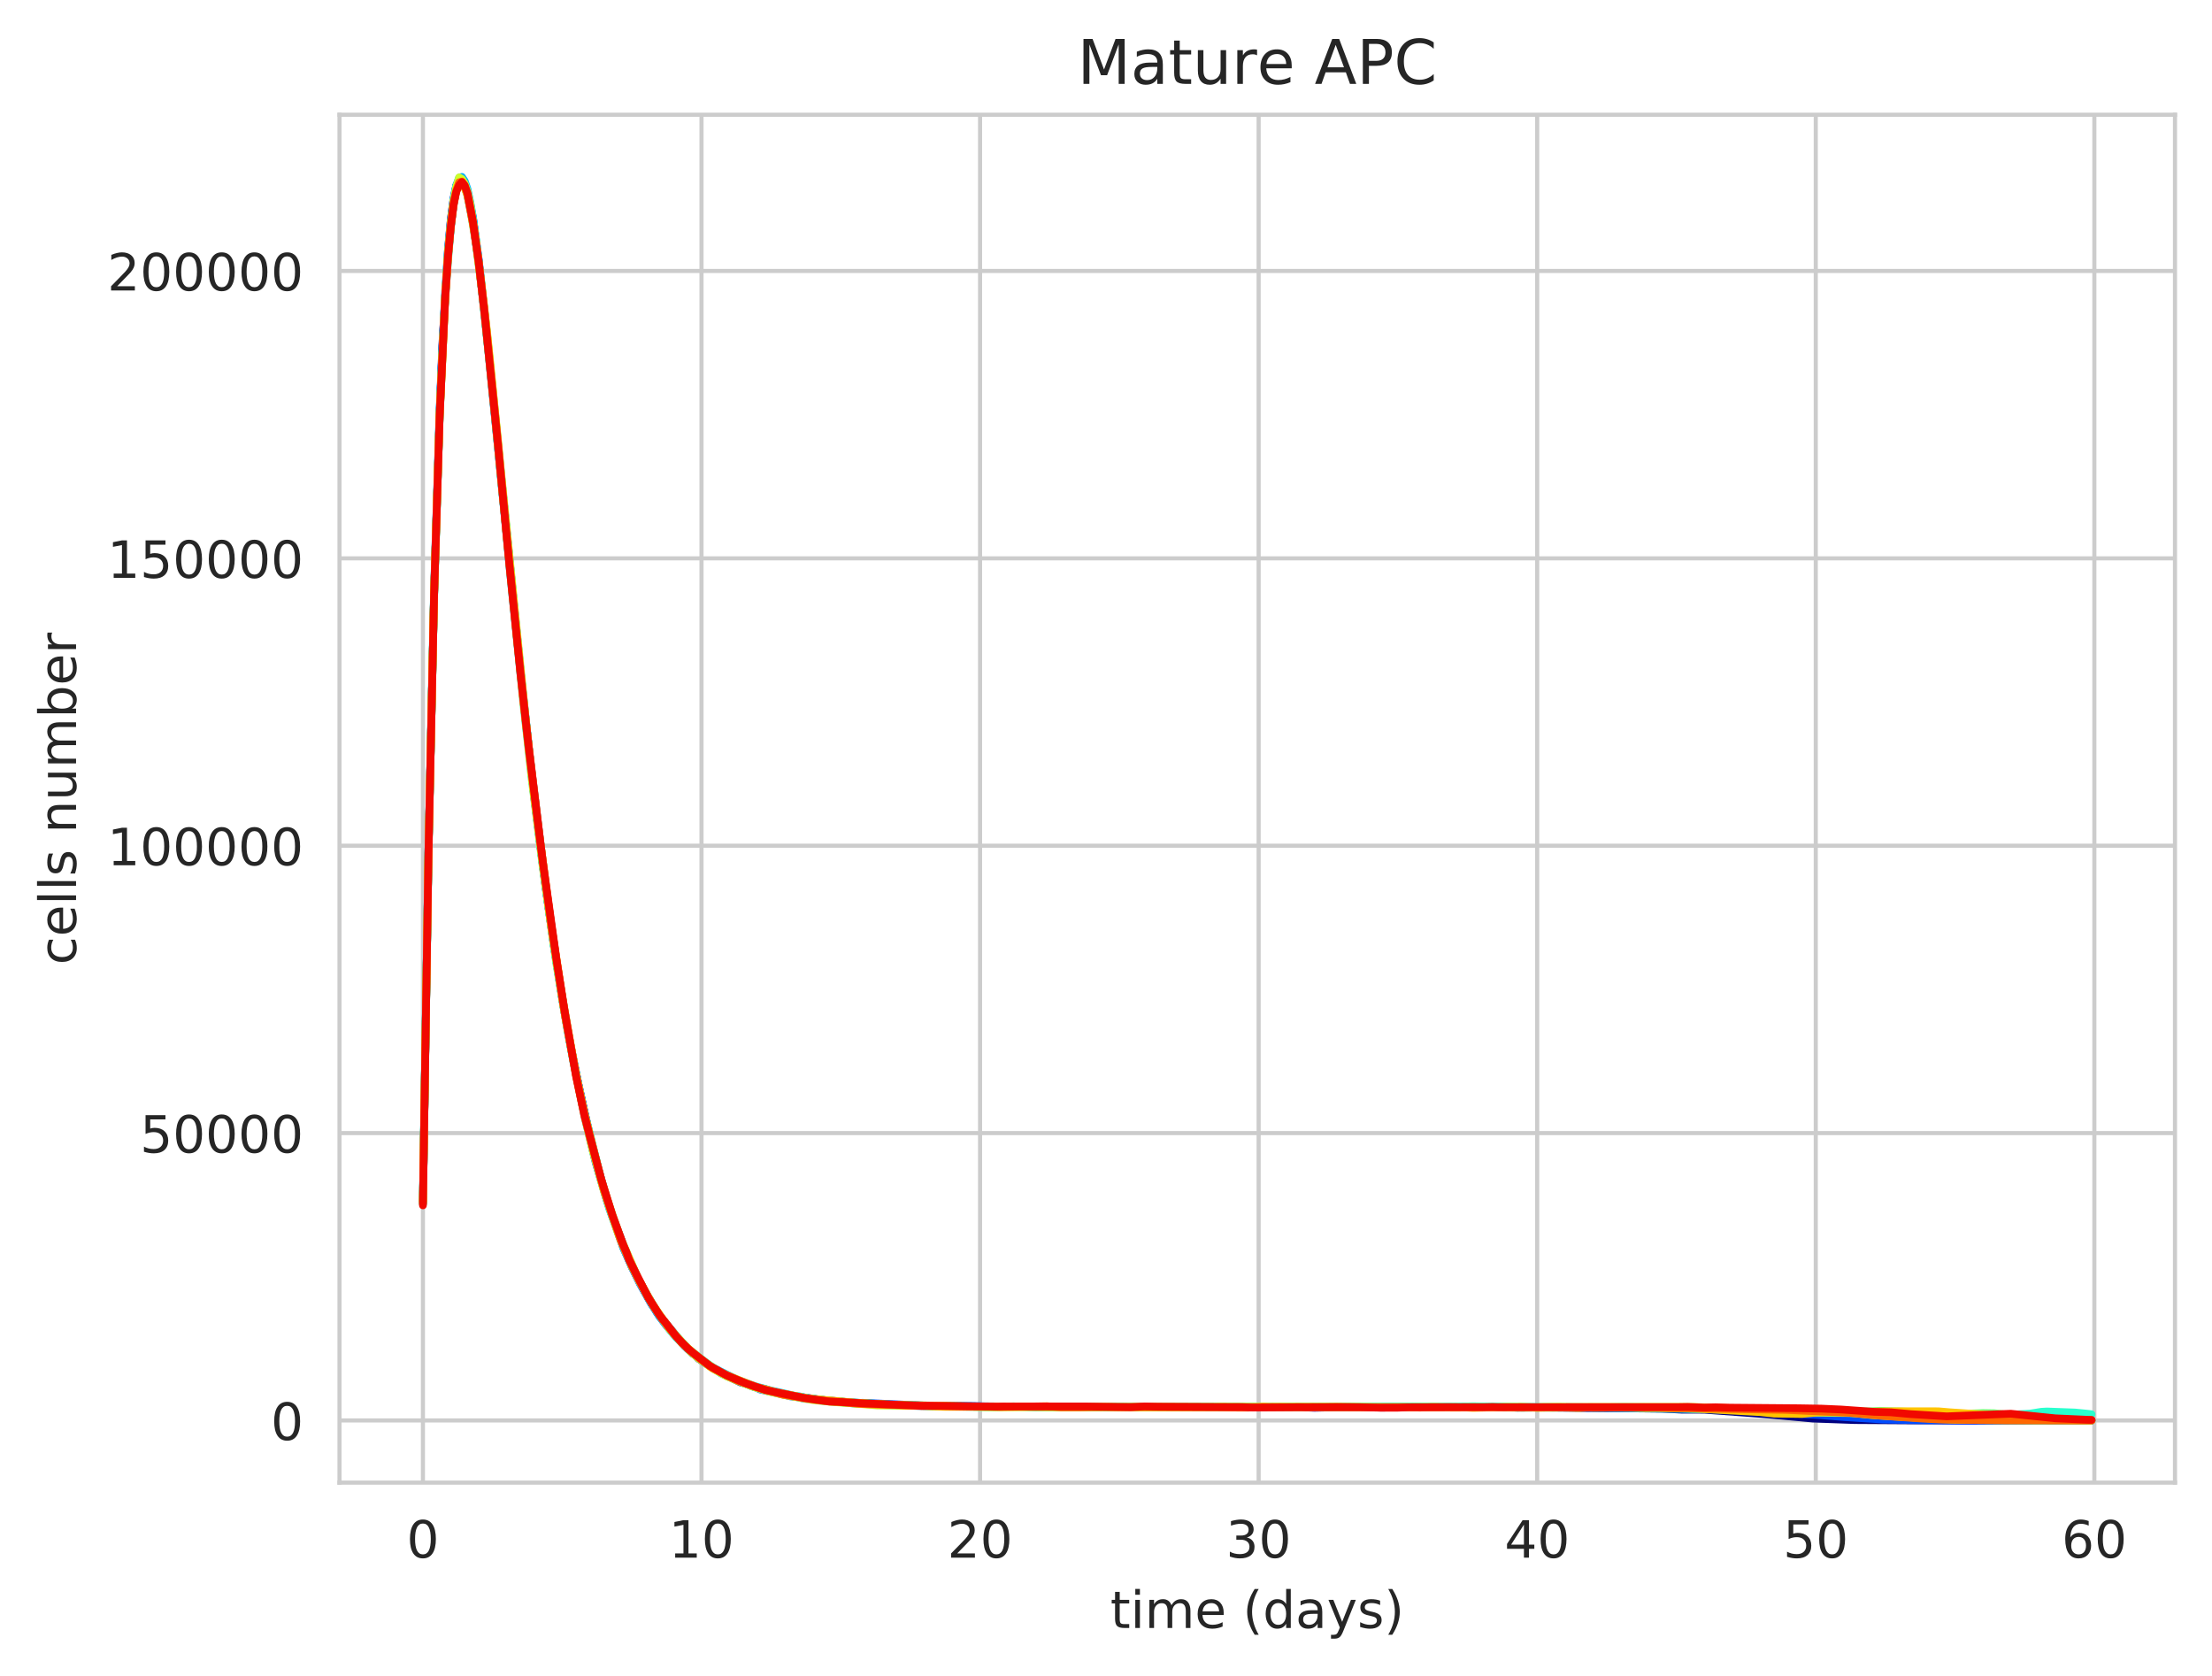 <?xml version="1.0" encoding="utf-8" standalone="no"?>
<!DOCTYPE svg PUBLIC "-//W3C//DTD SVG 1.1//EN"
  "http://www.w3.org/Graphics/SVG/1.1/DTD/svg11.dtd">
<!-- Created with matplotlib (https://matplotlib.org/) -->
<svg height="325.986pt" version="1.1" viewBox="0 0 430.373 325.986" width="430.373pt" xmlns="http://www.w3.org/2000/svg" xmlns:xlink="http://www.w3.org/1999/xlink">
 <defs>
  <style type="text/css">
*{stroke-linecap:butt;stroke-linejoin:round;white-space:pre;}
  </style>
 </defs>
 <g id="figure_1">
  <g id="patch_1">
   <path d="M 0 325.986 
L 430.373 325.986 
L 430.373 0 
L 0 0 
z
" style="fill:#ffffff;"/>
  </g>
  <g id="axes_1">
   <g id="patch_2">
    <path d="M 66.053 288.43 
L 423.173 288.43 
L 423.173 22.318 
L 66.053 22.318 
z
" style="fill:#ffffff;"/>
   </g>
   <g id="matplotlib.axis_1">
    <g id="xtick_1">
     <g id="line2d_1">
      <path clip-path="url(#pb61bf7dfda)" d="M 82.286 288.43 
L 82.286 22.318 
" style="fill:none;stroke:#cccccc;stroke-linecap:round;stroke-width:0.8;"/>
     </g>
     <g id="text_1">
      <!-- 0 -->
      <defs>
       <path d="M 31.781 66.406 
Q 24.172 66.406 20.328 58.906 
Q 16.5 51.422 16.5 36.375 
Q 16.5 21.391 20.328 13.891 
Q 24.172 6.391 31.781 6.391 
Q 39.453 6.391 43.281 13.891 
Q 47.125 21.391 47.125 36.375 
Q 47.125 51.422 43.281 58.906 
Q 39.453 66.406 31.781 66.406 
z
M 31.781 74.219 
Q 44.047 74.219 50.516 64.516 
Q 56.984 54.828 56.984 36.375 
Q 56.984 17.969 50.516 8.266 
Q 44.047 -1.422 31.781 -1.422 
Q 19.531 -1.422 13.062 8.266 
Q 6.594 17.969 6.594 36.375 
Q 6.594 54.828 13.062 64.516 
Q 19.531 74.219 31.781 74.219 
z
" id="DejaVuSans-48"/>
      </defs>
      <g style="fill:#262626;" transform="translate(79.105 303.029)scale(0.1 -0.1)">
       <use xlink:href="#DejaVuSans-48"/>
      </g>
     </g>
    </g>
    <g id="xtick_2">
     <g id="line2d_2">
      <path clip-path="url(#pb61bf7dfda)" d="M 136.485 288.43 
L 136.485 22.318 
" style="fill:none;stroke:#cccccc;stroke-linecap:round;stroke-width:0.8;"/>
     </g>
     <g id="text_2">
      <!-- 10 -->
      <defs>
       <path d="M 12.406 8.297 
L 28.516 8.297 
L 28.516 63.922 
L 10.984 60.406 
L 10.984 69.391 
L 28.422 72.906 
L 38.281 72.906 
L 38.281 8.297 
L 54.391 8.297 
L 54.391 0 
L 12.406 0 
z
" id="DejaVuSans-49"/>
      </defs>
      <g style="fill:#262626;" transform="translate(130.123 303.029)scale(0.1 -0.1)">
       <use xlink:href="#DejaVuSans-49"/>
       <use x="63.623" xlink:href="#DejaVuSans-48"/>
      </g>
     </g>
    </g>
    <g id="xtick_3">
     <g id="line2d_3">
      <path clip-path="url(#pb61bf7dfda)" d="M 190.685 288.43 
L 190.685 22.318 
" style="fill:none;stroke:#cccccc;stroke-linecap:round;stroke-width:0.8;"/>
     </g>
     <g id="text_3">
      <!-- 20 -->
      <defs>
       <path d="M 19.188 8.297 
L 53.609 8.297 
L 53.609 0 
L 7.328 0 
L 7.328 8.297 
Q 12.938 14.109 22.625 23.891 
Q 32.328 33.688 34.812 36.531 
Q 39.547 41.844 41.422 45.531 
Q 43.312 49.219 43.312 52.781 
Q 43.312 58.594 39.234 62.25 
Q 35.156 65.922 28.609 65.922 
Q 23.969 65.922 18.812 64.312 
Q 13.672 62.703 7.812 59.422 
L 7.812 69.391 
Q 13.766 71.781 18.938 73 
Q 24.125 74.219 28.422 74.219 
Q 39.75 74.219 46.484 68.547 
Q 53.219 62.891 53.219 53.422 
Q 53.219 48.922 51.531 44.891 
Q 49.859 40.875 45.406 35.406 
Q 44.188 33.984 37.641 27.219 
Q 31.109 20.453 19.188 8.297 
z
" id="DejaVuSans-50"/>
      </defs>
      <g style="fill:#262626;" transform="translate(184.322 303.029)scale(0.1 -0.1)">
       <use xlink:href="#DejaVuSans-50"/>
       <use x="63.623" xlink:href="#DejaVuSans-48"/>
      </g>
     </g>
    </g>
    <g id="xtick_4">
     <g id="line2d_4">
      <path clip-path="url(#pb61bf7dfda)" d="M 244.884 288.43 
L 244.884 22.318 
" style="fill:none;stroke:#cccccc;stroke-linecap:round;stroke-width:0.8;"/>
     </g>
     <g id="text_4">
      <!-- 30 -->
      <defs>
       <path d="M 40.578 39.312 
Q 47.656 37.797 51.625 33 
Q 55.609 28.219 55.609 21.188 
Q 55.609 10.406 48.188 4.484 
Q 40.766 -1.422 27.094 -1.422 
Q 22.516 -1.422 17.656 -0.516 
Q 12.797 0.391 7.625 2.203 
L 7.625 11.719 
Q 11.719 9.328 16.594 8.109 
Q 21.484 6.891 26.812 6.891 
Q 36.078 6.891 40.938 10.547 
Q 45.797 14.203 45.797 21.188 
Q 45.797 27.641 41.281 31.266 
Q 36.766 34.906 28.719 34.906 
L 20.219 34.906 
L 20.219 43.016 
L 29.109 43.016 
Q 36.375 43.016 40.234 45.922 
Q 44.094 48.828 44.094 54.297 
Q 44.094 59.906 40.109 62.906 
Q 36.141 65.922 28.719 65.922 
Q 24.656 65.922 20.016 65.031 
Q 15.375 64.156 9.812 62.312 
L 9.812 71.094 
Q 15.438 72.656 20.344 73.438 
Q 25.25 74.219 29.594 74.219 
Q 40.828 74.219 47.359 69.109 
Q 53.906 64.016 53.906 55.328 
Q 53.906 49.266 50.438 45.094 
Q 46.969 40.922 40.578 39.312 
z
" id="DejaVuSans-51"/>
      </defs>
      <g style="fill:#262626;" transform="translate(238.522 303.029)scale(0.1 -0.1)">
       <use xlink:href="#DejaVuSans-51"/>
       <use x="63.623" xlink:href="#DejaVuSans-48"/>
      </g>
     </g>
    </g>
    <g id="xtick_5">
     <g id="line2d_5">
      <path clip-path="url(#pb61bf7dfda)" d="M 299.084 288.43 
L 299.084 22.318 
" style="fill:none;stroke:#cccccc;stroke-linecap:round;stroke-width:0.8;"/>
     </g>
     <g id="text_5">
      <!-- 40 -->
      <defs>
       <path d="M 37.797 64.312 
L 12.891 25.391 
L 37.797 25.391 
z
M 35.203 72.906 
L 47.609 72.906 
L 47.609 25.391 
L 58.016 25.391 
L 58.016 17.188 
L 47.609 17.188 
L 47.609 0 
L 37.797 0 
L 37.797 17.188 
L 4.891 17.188 
L 4.891 26.703 
z
" id="DejaVuSans-52"/>
      </defs>
      <g style="fill:#262626;" transform="translate(292.721 303.029)scale(0.1 -0.1)">
       <use xlink:href="#DejaVuSans-52"/>
       <use x="63.623" xlink:href="#DejaVuSans-48"/>
      </g>
     </g>
    </g>
    <g id="xtick_6">
     <g id="line2d_6">
      <path clip-path="url(#pb61bf7dfda)" d="M 353.283 288.43 
L 353.283 22.318 
" style="fill:none;stroke:#cccccc;stroke-linecap:round;stroke-width:0.8;"/>
     </g>
     <g id="text_6">
      <!-- 50 -->
      <defs>
       <path d="M 10.797 72.906 
L 49.516 72.906 
L 49.516 64.594 
L 19.828 64.594 
L 19.828 46.734 
Q 21.969 47.469 24.109 47.828 
Q 26.266 48.188 28.422 48.188 
Q 40.625 48.188 47.75 41.5 
Q 54.891 34.812 54.891 23.391 
Q 54.891 11.625 47.562 5.094 
Q 40.234 -1.422 26.906 -1.422 
Q 22.312 -1.422 17.547 -0.641 
Q 12.797 0.141 7.719 1.703 
L 7.719 11.625 
Q 12.109 9.234 16.797 8.062 
Q 21.484 6.891 26.703 6.891 
Q 35.156 6.891 40.078 11.328 
Q 45.016 15.766 45.016 23.391 
Q 45.016 31 40.078 35.438 
Q 35.156 39.891 26.703 39.891 
Q 22.75 39.891 18.812 39.016 
Q 14.891 38.141 10.797 36.281 
z
" id="DejaVuSans-53"/>
      </defs>
      <g style="fill:#262626;" transform="translate(346.92 303.029)scale(0.1 -0.1)">
       <use xlink:href="#DejaVuSans-53"/>
       <use x="63.623" xlink:href="#DejaVuSans-48"/>
      </g>
     </g>
    </g>
    <g id="xtick_7">
     <g id="line2d_7">
      <path clip-path="url(#pb61bf7dfda)" d="M 407.482 288.43 
L 407.482 22.318 
" style="fill:none;stroke:#cccccc;stroke-linecap:round;stroke-width:0.8;"/>
     </g>
     <g id="text_7">
      <!-- 60 -->
      <defs>
       <path d="M 33.016 40.375 
Q 26.375 40.375 22.484 35.828 
Q 18.609 31.297 18.609 23.391 
Q 18.609 15.531 22.484 10.953 
Q 26.375 6.391 33.016 6.391 
Q 39.656 6.391 43.531 10.953 
Q 47.406 15.531 47.406 23.391 
Q 47.406 31.297 43.531 35.828 
Q 39.656 40.375 33.016 40.375 
z
M 52.594 71.297 
L 52.594 62.312 
Q 48.875 64.062 45.094 64.984 
Q 41.312 65.922 37.594 65.922 
Q 27.828 65.922 22.672 59.328 
Q 17.531 52.734 16.797 39.406 
Q 19.672 43.656 24.016 45.922 
Q 28.375 48.188 33.594 48.188 
Q 44.578 48.188 50.953 41.516 
Q 57.328 34.859 57.328 23.391 
Q 57.328 12.156 50.688 5.359 
Q 44.047 -1.422 33.016 -1.422 
Q 20.359 -1.422 13.672 8.266 
Q 6.984 17.969 6.984 36.375 
Q 6.984 53.656 15.188 63.938 
Q 23.391 74.219 37.203 74.219 
Q 40.922 74.219 44.703 73.484 
Q 48.484 72.75 52.594 71.297 
z
" id="DejaVuSans-54"/>
      </defs>
      <g style="fill:#262626;" transform="translate(401.12 303.029)scale(0.1 -0.1)">
       <use xlink:href="#DejaVuSans-54"/>
       <use x="63.623" xlink:href="#DejaVuSans-48"/>
      </g>
     </g>
    </g>
    <g id="text_8">
     <!-- time (days) -->
     <defs>
      <path d="M 18.312 70.219 
L 18.312 54.688 
L 36.812 54.688 
L 36.812 47.703 
L 18.312 47.703 
L 18.312 18.016 
Q 18.312 11.328 20.141 9.422 
Q 21.969 7.516 27.594 7.516 
L 36.812 7.516 
L 36.812 0 
L 27.594 0 
Q 17.188 0 13.234 3.875 
Q 9.281 7.766 9.281 18.016 
L 9.281 47.703 
L 2.688 47.703 
L 2.688 54.688 
L 9.281 54.688 
L 9.281 70.219 
z
" id="DejaVuSans-116"/>
      <path d="M 9.422 54.688 
L 18.406 54.688 
L 18.406 0 
L 9.422 0 
z
M 9.422 75.984 
L 18.406 75.984 
L 18.406 64.594 
L 9.422 64.594 
z
" id="DejaVuSans-105"/>
      <path d="M 52 44.188 
Q 55.375 50.25 60.062 53.125 
Q 64.75 56 71.094 56 
Q 79.641 56 84.281 50.016 
Q 88.922 44.047 88.922 33.016 
L 88.922 0 
L 79.891 0 
L 79.891 32.719 
Q 79.891 40.578 77.094 44.375 
Q 74.312 48.188 68.609 48.188 
Q 61.625 48.188 57.562 43.547 
Q 53.516 38.922 53.516 30.906 
L 53.516 0 
L 44.484 0 
L 44.484 32.719 
Q 44.484 40.625 41.703 44.406 
Q 38.922 48.188 33.109 48.188 
Q 26.219 48.188 22.156 43.531 
Q 18.109 38.875 18.109 30.906 
L 18.109 0 
L 9.078 0 
L 9.078 54.688 
L 18.109 54.688 
L 18.109 46.188 
Q 21.188 51.219 25.484 53.609 
Q 29.781 56 35.688 56 
Q 41.656 56 45.828 52.969 
Q 50 49.953 52 44.188 
z
" id="DejaVuSans-109"/>
      <path d="M 56.203 29.594 
L 56.203 25.203 
L 14.891 25.203 
Q 15.484 15.922 20.484 11.062 
Q 25.484 6.203 34.422 6.203 
Q 39.594 6.203 44.453 7.469 
Q 49.312 8.734 54.109 11.281 
L 54.109 2.781 
Q 49.266 0.734 44.188 -0.344 
Q 39.109 -1.422 33.891 -1.422 
Q 20.797 -1.422 13.156 6.188 
Q 5.516 13.812 5.516 26.812 
Q 5.516 40.234 12.766 48.109 
Q 20.016 56 32.328 56 
Q 43.359 56 49.781 48.891 
Q 56.203 41.797 56.203 29.594 
z
M 47.219 32.234 
Q 47.125 39.594 43.094 43.984 
Q 39.062 48.391 32.422 48.391 
Q 24.906 48.391 20.391 44.141 
Q 15.875 39.891 15.188 32.172 
z
" id="DejaVuSans-101"/>
      <path id="DejaVuSans-32"/>
      <path d="M 31 75.875 
Q 24.469 64.656 21.281 53.656 
Q 18.109 42.672 18.109 31.391 
Q 18.109 20.125 21.312 9.062 
Q 24.516 -2 31 -13.188 
L 23.188 -13.188 
Q 15.875 -1.703 12.234 9.375 
Q 8.594 20.453 8.594 31.391 
Q 8.594 42.281 12.203 53.312 
Q 15.828 64.359 23.188 75.875 
z
" id="DejaVuSans-40"/>
      <path d="M 45.406 46.391 
L 45.406 75.984 
L 54.391 75.984 
L 54.391 0 
L 45.406 0 
L 45.406 8.203 
Q 42.578 3.328 38.25 0.953 
Q 33.938 -1.422 27.875 -1.422 
Q 17.969 -1.422 11.734 6.484 
Q 5.516 14.406 5.516 27.297 
Q 5.516 40.188 11.734 48.094 
Q 17.969 56 27.875 56 
Q 33.938 56 38.25 53.625 
Q 42.578 51.266 45.406 46.391 
z
M 14.797 27.297 
Q 14.797 17.391 18.875 11.75 
Q 22.953 6.109 30.078 6.109 
Q 37.203 6.109 41.297 11.75 
Q 45.406 17.391 45.406 27.297 
Q 45.406 37.203 41.297 42.844 
Q 37.203 48.484 30.078 48.484 
Q 22.953 48.484 18.875 42.844 
Q 14.797 37.203 14.797 27.297 
z
" id="DejaVuSans-100"/>
      <path d="M 34.281 27.484 
Q 23.391 27.484 19.188 25 
Q 14.984 22.516 14.984 16.5 
Q 14.984 11.719 18.141 8.906 
Q 21.297 6.109 26.703 6.109 
Q 34.188 6.109 38.703 11.406 
Q 43.219 16.703 43.219 25.484 
L 43.219 27.484 
z
M 52.203 31.203 
L 52.203 0 
L 43.219 0 
L 43.219 8.297 
Q 40.141 3.328 35.547 0.953 
Q 30.953 -1.422 24.312 -1.422 
Q 15.922 -1.422 10.953 3.297 
Q 6 8.016 6 15.922 
Q 6 25.141 12.172 29.828 
Q 18.359 34.516 30.609 34.516 
L 43.219 34.516 
L 43.219 35.406 
Q 43.219 41.609 39.141 45 
Q 35.062 48.391 27.688 48.391 
Q 23 48.391 18.547 47.266 
Q 14.109 46.141 10.016 43.891 
L 10.016 52.203 
Q 14.938 54.109 19.578 55.047 
Q 24.219 56 28.609 56 
Q 40.484 56 46.344 49.844 
Q 52.203 43.703 52.203 31.203 
z
" id="DejaVuSans-97"/>
      <path d="M 32.172 -5.078 
Q 28.375 -14.844 24.75 -17.812 
Q 21.141 -20.797 15.094 -20.797 
L 7.906 -20.797 
L 7.906 -13.281 
L 13.188 -13.281 
Q 16.891 -13.281 18.938 -11.516 
Q 21 -9.766 23.484 -3.219 
L 25.094 0.875 
L 2.984 54.688 
L 12.5 54.688 
L 29.594 11.922 
L 46.688 54.688 
L 56.203 54.688 
z
" id="DejaVuSans-121"/>
      <path d="M 44.281 53.078 
L 44.281 44.578 
Q 40.484 46.531 36.375 47.5 
Q 32.281 48.484 27.875 48.484 
Q 21.188 48.484 17.844 46.438 
Q 14.5 44.391 14.5 40.281 
Q 14.5 37.156 16.891 35.375 
Q 19.281 33.594 26.516 31.984 
L 29.594 31.297 
Q 39.156 29.25 43.188 25.516 
Q 47.219 21.781 47.219 15.094 
Q 47.219 7.469 41.188 3.016 
Q 35.156 -1.422 24.609 -1.422 
Q 20.219 -1.422 15.453 -0.562 
Q 10.688 0.297 5.422 2 
L 5.422 11.281 
Q 10.406 8.688 15.234 7.391 
Q 20.062 6.109 24.812 6.109 
Q 31.156 6.109 34.562 8.281 
Q 37.984 10.453 37.984 14.406 
Q 37.984 18.062 35.516 20.016 
Q 33.062 21.969 24.703 23.781 
L 21.578 24.516 
Q 13.234 26.266 9.516 29.906 
Q 5.812 33.547 5.812 39.891 
Q 5.812 47.609 11.281 51.797 
Q 16.75 56 26.812 56 
Q 31.781 56 36.172 55.266 
Q 40.578 54.547 44.281 53.078 
z
" id="DejaVuSans-115"/>
      <path d="M 8.016 75.875 
L 15.828 75.875 
Q 23.141 64.359 26.781 53.312 
Q 30.422 42.281 30.422 31.391 
Q 30.422 20.453 26.781 9.375 
Q 23.141 -1.703 15.828 -13.188 
L 8.016 -13.188 
Q 14.5 -2 17.703 9.062 
Q 20.906 20.125 20.906 31.391 
Q 20.906 42.672 17.703 53.656 
Q 14.5 64.656 8.016 75.875 
z
" id="DejaVuSans-41"/>
     </defs>
     <g style="fill:#262626;" transform="translate(216.024 316.707)scale(0.1 -0.1)">
      <use xlink:href="#DejaVuSans-116"/>
      <use x="39.209" xlink:href="#DejaVuSans-105"/>
      <use x="66.992" xlink:href="#DejaVuSans-109"/>
      <use x="164.404" xlink:href="#DejaVuSans-101"/>
      <use x="225.928" xlink:href="#DejaVuSans-32"/>
      <use x="257.715" xlink:href="#DejaVuSans-40"/>
      <use x="296.729" xlink:href="#DejaVuSans-100"/>
      <use x="360.205" xlink:href="#DejaVuSans-97"/>
      <use x="421.484" xlink:href="#DejaVuSans-121"/>
      <use x="480.664" xlink:href="#DejaVuSans-115"/>
      <use x="532.764" xlink:href="#DejaVuSans-41"/>
     </g>
    </g>
   </g>
   <g id="matplotlib.axis_2">
    <g id="ytick_1">
     <g id="line2d_8">
      <path clip-path="url(#pb61bf7dfda)" d="M 66.053 276.334 
L 423.173 276.334 
" style="fill:none;stroke:#cccccc;stroke-linecap:round;stroke-width:0.8;"/>
     </g>
     <g id="text_9">
      <!-- 0 -->
      <g style="fill:#262626;" transform="translate(52.691 280.133)scale(0.1 -0.1)">
       <use xlink:href="#DejaVuSans-48"/>
      </g>
     </g>
    </g>
    <g id="ytick_2">
     <g id="line2d_9">
      <path clip-path="url(#pb61bf7dfda)" d="M 66.053 220.43 
L 423.173 220.43 
" style="fill:none;stroke:#cccccc;stroke-linecap:round;stroke-width:0.8;"/>
     </g>
     <g id="text_10">
      <!-- 50000 -->
      <g style="fill:#262626;" transform="translate(27.241 224.229)scale(0.1 -0.1)">
       <use xlink:href="#DejaVuSans-53"/>
       <use x="63.623" xlink:href="#DejaVuSans-48"/>
       <use x="127.246" xlink:href="#DejaVuSans-48"/>
       <use x="190.869" xlink:href="#DejaVuSans-48"/>
       <use x="254.492" xlink:href="#DejaVuSans-48"/>
      </g>
     </g>
    </g>
    <g id="ytick_3">
     <g id="line2d_10">
      <path clip-path="url(#pb61bf7dfda)" d="M 66.053 164.525 
L 423.173 164.525 
" style="fill:none;stroke:#cccccc;stroke-linecap:round;stroke-width:0.8;"/>
     </g>
     <g id="text_11">
      <!-- 100000 -->
      <g style="fill:#262626;" transform="translate(20.878 168.324)scale(0.1 -0.1)">
       <use xlink:href="#DejaVuSans-49"/>
       <use x="63.623" xlink:href="#DejaVuSans-48"/>
       <use x="127.246" xlink:href="#DejaVuSans-48"/>
       <use x="190.869" xlink:href="#DejaVuSans-48"/>
       <use x="254.492" xlink:href="#DejaVuSans-48"/>
       <use x="318.115" xlink:href="#DejaVuSans-48"/>
      </g>
     </g>
    </g>
    <g id="ytick_4">
     <g id="line2d_11">
      <path clip-path="url(#pb61bf7dfda)" d="M 66.053 108.621 
L 423.173 108.621 
" style="fill:none;stroke:#cccccc;stroke-linecap:round;stroke-width:0.8;"/>
     </g>
     <g id="text_12">
      <!-- 150000 -->
      <g style="fill:#262626;" transform="translate(20.878 112.42)scale(0.1 -0.1)">
       <use xlink:href="#DejaVuSans-49"/>
       <use x="63.623" xlink:href="#DejaVuSans-53"/>
       <use x="127.246" xlink:href="#DejaVuSans-48"/>
       <use x="190.869" xlink:href="#DejaVuSans-48"/>
       <use x="254.492" xlink:href="#DejaVuSans-48"/>
       <use x="318.115" xlink:href="#DejaVuSans-48"/>
      </g>
     </g>
    </g>
    <g id="ytick_5">
     <g id="line2d_12">
      <path clip-path="url(#pb61bf7dfda)" d="M 66.053 52.716 
L 423.173 52.716 
" style="fill:none;stroke:#cccccc;stroke-linecap:round;stroke-width:0.8;"/>
     </g>
     <g id="text_13">
      <!-- 200000 -->
      <g style="fill:#262626;" transform="translate(20.878 56.515)scale(0.1 -0.1)">
       <use xlink:href="#DejaVuSans-50"/>
       <use x="63.623" xlink:href="#DejaVuSans-48"/>
       <use x="127.246" xlink:href="#DejaVuSans-48"/>
       <use x="190.869" xlink:href="#DejaVuSans-48"/>
       <use x="254.492" xlink:href="#DejaVuSans-48"/>
       <use x="318.115" xlink:href="#DejaVuSans-48"/>
      </g>
     </g>
    </g>
    <g id="text_14">
     <!-- cells number -->
     <defs>
      <path d="M 48.781 52.594 
L 48.781 44.188 
Q 44.969 46.297 41.141 47.344 
Q 37.312 48.391 33.406 48.391 
Q 24.656 48.391 19.812 42.844 
Q 14.984 37.312 14.984 27.297 
Q 14.984 17.281 19.812 11.734 
Q 24.656 6.203 33.406 6.203 
Q 37.312 6.203 41.141 7.25 
Q 44.969 8.297 48.781 10.406 
L 48.781 2.094 
Q 45.016 0.344 40.984 -0.531 
Q 36.969 -1.422 32.422 -1.422 
Q 20.062 -1.422 12.781 6.344 
Q 5.516 14.109 5.516 27.297 
Q 5.516 40.672 12.859 48.328 
Q 20.219 56 33.016 56 
Q 37.156 56 41.109 55.141 
Q 45.062 54.297 48.781 52.594 
z
" id="DejaVuSans-99"/>
      <path d="M 9.422 75.984 
L 18.406 75.984 
L 18.406 0 
L 9.422 0 
z
" id="DejaVuSans-108"/>
      <path d="M 54.891 33.016 
L 54.891 0 
L 45.906 0 
L 45.906 32.719 
Q 45.906 40.484 42.875 44.328 
Q 39.844 48.188 33.797 48.188 
Q 26.516 48.188 22.312 43.547 
Q 18.109 38.922 18.109 30.906 
L 18.109 0 
L 9.078 0 
L 9.078 54.688 
L 18.109 54.688 
L 18.109 46.188 
Q 21.344 51.125 25.703 53.562 
Q 30.078 56 35.797 56 
Q 45.219 56 50.047 50.172 
Q 54.891 44.344 54.891 33.016 
z
" id="DejaVuSans-110"/>
      <path d="M 8.5 21.578 
L 8.5 54.688 
L 17.484 54.688 
L 17.484 21.922 
Q 17.484 14.156 20.5 10.266 
Q 23.531 6.391 29.594 6.391 
Q 36.859 6.391 41.078 11.031 
Q 45.312 15.672 45.312 23.688 
L 45.312 54.688 
L 54.297 54.688 
L 54.297 0 
L 45.312 0 
L 45.312 8.406 
Q 42.047 3.422 37.719 1 
Q 33.406 -1.422 27.688 -1.422 
Q 18.266 -1.422 13.375 4.438 
Q 8.5 10.297 8.5 21.578 
z
M 31.109 56 
z
" id="DejaVuSans-117"/>
      <path d="M 48.688 27.297 
Q 48.688 37.203 44.609 42.844 
Q 40.531 48.484 33.406 48.484 
Q 26.266 48.484 22.188 42.844 
Q 18.109 37.203 18.109 27.297 
Q 18.109 17.391 22.188 11.75 
Q 26.266 6.109 33.406 6.109 
Q 40.531 6.109 44.609 11.75 
Q 48.688 17.391 48.688 27.297 
z
M 18.109 46.391 
Q 20.953 51.266 25.266 53.625 
Q 29.594 56 35.594 56 
Q 45.562 56 51.781 48.094 
Q 58.016 40.188 58.016 27.297 
Q 58.016 14.406 51.781 6.484 
Q 45.562 -1.422 35.594 -1.422 
Q 29.594 -1.422 25.266 0.953 
Q 20.953 3.328 18.109 8.203 
L 18.109 0 
L 9.078 0 
L 9.078 75.984 
L 18.109 75.984 
z
" id="DejaVuSans-98"/>
      <path d="M 41.109 46.297 
Q 39.594 47.172 37.812 47.578 
Q 36.031 48 33.891 48 
Q 26.266 48 22.188 43.047 
Q 18.109 38.094 18.109 28.812 
L 18.109 0 
L 9.078 0 
L 9.078 54.688 
L 18.109 54.688 
L 18.109 46.188 
Q 20.953 51.172 25.484 53.578 
Q 30.031 56 36.531 56 
Q 37.453 56 38.578 55.875 
Q 39.703 55.766 41.062 55.516 
z
" id="DejaVuSans-114"/>
     </defs>
     <g style="fill:#262626;" transform="translate(14.798 187.686)rotate(-90)scale(0.1 -0.1)">
      <use xlink:href="#DejaVuSans-99"/>
      <use x="54.98" xlink:href="#DejaVuSans-101"/>
      <use x="116.504" xlink:href="#DejaVuSans-108"/>
      <use x="144.287" xlink:href="#DejaVuSans-108"/>
      <use x="172.07" xlink:href="#DejaVuSans-115"/>
      <use x="224.17" xlink:href="#DejaVuSans-32"/>
      <use x="255.957" xlink:href="#DejaVuSans-110"/>
      <use x="319.336" xlink:href="#DejaVuSans-117"/>
      <use x="382.715" xlink:href="#DejaVuSans-109"/>
      <use x="480.127" xlink:href="#DejaVuSans-98"/>
      <use x="543.604" xlink:href="#DejaVuSans-101"/>
      <use x="605.127" xlink:href="#DejaVuSans-114"/>
     </g>
    </g>
   </g>
   <g id="line2d_13">
    <path clip-path="url(#pb61bf7dfda)" d="M 82.286 233.699 
L 83.37 165.361 
L 84.454 115.443 
L 85.538 80.204 
L 86.08 66.92 
L 87.164 48.621 
L 87.706 42.743 
L 88.248 38.581 
L 88.79 36.066 
L 89.332 35.106 
L 89.874 34.823 
L 90.416 35.678 
L 90.958 37.696 
L 92.042 43.154 
L 93.126 51.203 
L 94.21 60.22 
L 98.004 98.266 
L 101.256 130.631 
L 103.966 155.294 
L 106.134 172.461 
L 107.76 183.982 
L 109.386 194.311 
L 111.012 203.447 
L 112.638 211.416 
L 114.806 221.188 
L 117.515 231.438 
L 119.141 236.592 
L 122.393 245.085 
L 124.561 249.542 
L 125.645 251.494 
L 128.355 256.011 
L 132.149 260.553 
L 134.317 262.876 
L 134.859 263.409 
L 135.401 263.786 
L 135.943 264.345 
L 140.821 267.385 
L 144.073 268.926 
L 145.157 269.221 
L 146.783 269.815 
L 148.951 270.264 
L 150.577 270.814 
L 154.371 271.591 
L 159.791 272.319 
L 164.669 272.76 
L 166.837 273 
L 167.921 273.042 
L 170.631 273.195 
L 181.471 273.505 
L 183.097 273.471 
L 185.265 273.543 
L 186.891 273.549 
L 192.853 273.628 
L 197.189 273.608 
L 199.899 273.652 
L 212.906 273.707 
L 215.616 273.801 
L 217.242 273.826 
L 223.746 273.816 
L 226.456 273.748 
L 234.586 273.705 
L 236.212 273.731 
L 237.838 273.682 
L 239.464 273.727 
L 244.342 273.742 
L 262.77 273.691 
L 268.732 273.845 
L 276.862 273.727 
L 279.03 273.746 
L 280.656 273.77 
L 283.908 273.775 
L 285.534 273.764 
L 293.122 273.77 
L 295.29 273.858 
L 296.916 273.843 
L 300.168 273.816 
L 323.473 274.053 
L 327.267 274.244 
L 331.603 274.248 
L 344.069 275.168 
L 352.741 275.973 
L 360.871 276.264 
L 371.169 276.326 
L 406.94 276.334 
L 406.94 276.334 
" style="fill:none;stroke:#000080;stroke-linecap:round;stroke-width:1.5;"/>
   </g>
   <g id="line2d_14">
    <path clip-path="url(#pb61bf7dfda)" d="M 82.286 234.089 
L 83.37 165.536 
L 84.454 115.92 
L 85.538 80.762 
L 86.08 67.724 
L 86.622 57.448 
L 87.164 49.744 
L 87.706 43.941 
L 88.248 39.851 
L 88.79 36.657 
L 89.332 35.416 
L 89.874 35.481 
L 90.416 36.089 
L 90.958 37.378 
L 92.042 42.543 
L 93.126 50.544 
L 95.836 75.583 
L 102.34 141.168 
L 103.424 150.519 
L 105.592 168.15 
L 108.302 187.216 
L 109.928 197.474 
L 111.554 206.4 
L 113.722 216.477 
L 116.431 227.51 
L 118.057 233.164 
L 119.141 236.564 
L 121.851 243.883 
L 122.935 246.432 
L 126.187 252.638 
L 127.813 255.349 
L 129.439 257.617 
L 131.065 259.559 
L 132.149 260.608 
L 133.233 261.732 
L 134.317 262.746 
L 135.401 263.751 
L 137.027 265.012 
L 138.653 266.076 
L 139.737 266.644 
L 141.363 267.666 
L 146.241 269.603 
L 148.409 270.228 
L 154.371 271.639 
L 157.623 272.103 
L 160.875 272.45 
L 161.959 272.608 
L 173.883 273.301 
L 175.509 273.312 
L 177.135 273.467 
L 180.929 273.574 
L 182.013 273.579 
L 183.097 273.615 
L 186.891 273.656 
L 199.357 273.661 
L 201.525 273.755 
L 203.693 273.738 
L 208.029 273.721 
L 210.738 273.731 
L 213.99 273.774 
L 217.242 273.716 
L 218.868 273.693 
L 221.578 273.792 
L 234.044 273.773 
L 235.67 273.774 
L 240.006 273.723 
L 242.174 273.761 
L 243.8 273.737 
L 245.968 273.806 
L 254.64 273.83 
L 255.724 273.874 
L 258.976 273.803 
L 262.228 273.771 
L 272.526 273.683 
L 276.862 273.783 
L 284.992 273.722 
L 287.702 273.754 
L 315.885 273.799 
L 320.221 273.901 
L 323.473 273.877 
L 325.099 273.893 
L 327.267 273.997 
L 341.359 274.447 
L 345.153 274.56 
L 348.947 274.62 
L 355.993 275.208 
L 358.161 275.408 
L 364.665 275.702 
L 367.917 276.007 
L 372.253 276.192 
L 381.467 276.315 
L 406.94 276.334 
L 406.94 276.334 
" style="fill:none;stroke:#0000f1;stroke-linecap:round;stroke-width:1.5;"/>
   </g>
   <g id="line2d_15">
    <path clip-path="url(#pb61bf7dfda)" d="M 82.286 234.177 
L 83.37 165.952 
L 84.454 115.732 
L 85.538 80.917 
L 86.08 68.064 
L 86.622 58.09 
L 87.164 50.31 
L 87.706 44.249 
L 88.248 39.737 
L 88.79 36.796 
L 89.332 35.543 
L 89.874 35.319 
L 90.416 36.088 
L 90.958 38.026 
L 92.042 43.603 
L 93.126 50.789 
L 94.752 65.049 
L 101.256 130.193 
L 102.882 145.439 
L 106.134 172.221 
L 107.76 183.789 
L 109.386 194.092 
L 111.012 203.307 
L 113.722 217.142 
L 115.889 226.111 
L 118.057 233.516 
L 121.309 242.79 
L 122.935 246.509 
L 124.561 249.829 
L 126.729 253.683 
L 131.065 259.537 
L 133.775 262.444 
L 137.027 265.096 
L 139.737 266.774 
L 140.279 267.181 
L 146.241 269.679 
L 147.325 270.031 
L 147.867 270.3 
L 152.203 271.269 
L 153.829 271.65 
L 154.913 271.767 
L 156.539 272.116 
L 157.623 272.179 
L 159.249 272.434 
L 160.333 272.538 
L 165.753 272.937 
L 167.921 272.908 
L 179.845 273.437 
L 180.929 273.442 
L 182.013 273.518 
L 189.059 273.528 
L 191.769 273.583 
L 200.983 273.683 
L 211.28 273.679 
L 212.906 273.683 
L 214.532 273.688 
L 216.158 273.646 
L 217.242 273.638 
L 220.494 273.744 
L 222.12 273.722 
L 232.418 273.756 
L 234.586 273.759 
L 248.136 273.75 
L 251.388 273.728 
L 255.182 273.754 
L 260.602 273.634 
L 264.938 273.76 
L 270.358 273.648 
L 276.32 273.719 
L 282.282 273.699 
L 287.702 273.784 
L 289.328 273.714 
L 333.229 274.093 
L 335.397 274.235 
L 337.565 274.24 
L 341.901 274.384 
L 344.611 274.634 
L 351.115 275.114 
L 353.825 275.272 
L 358.703 275.673 
L 366.291 276.153 
L 373.337 276.285 
L 385.803 276.331 
L 406.94 276.334 
L 406.94 276.334 
" style="fill:none;stroke:#004cff;stroke-linecap:round;stroke-width:1.5;"/>
   </g>
   <g id="line2d_16">
    <path clip-path="url(#pb61bf7dfda)" d="M 82.286 233.681 
L 83.37 165.281 
L 84.454 114.94 
L 85.538 79.941 
L 86.622 56.594 
L 87.164 48.691 
L 87.706 42.941 
L 88.248 38.751 
L 88.79 36.024 
L 89.332 34.564 
L 89.874 34.414 
L 90.416 35.224 
L 90.958 36.802 
L 91.5 39.319 
L 92.042 42.471 
L 93.126 50.407 
L 94.752 64.913 
L 99.088 109.709 
L 101.256 131.062 
L 103.966 154.984 
L 105.05 163.876 
L 106.676 176.286 
L 108.844 190.836 
L 110.47 200.769 
L 113.18 214.514 
L 115.347 223.757 
L 116.431 227.905 
L 118.599 235.275 
L 121.309 242.837 
L 122.393 245.122 
L 124.019 248.543 
L 126.729 253.622 
L 128.355 256.223 
L 132.149 260.741 
L 133.233 261.935 
L 134.317 262.768 
L 134.859 263.364 
L 136.485 264.481 
L 138.653 266.026 
L 142.447 267.917 
L 143.531 268.426 
L 146.783 269.639 
L 150.035 270.517 
L 154.913 271.6 
L 155.455 271.629 
L 157.081 271.971 
L 158.707 272.239 
L 161.417 272.587 
L 164.127 272.859 
L 164.669 272.866 
L 165.753 273.015 
L 174.967 273.435 
L 193.395 273.642 
L 197.731 273.618 
L 206.945 273.751 
L 209.113 273.666 
L 213.99 273.759 
L 215.616 273.79 
L 216.7 273.788 
L 217.784 273.68 
L 225.372 273.721 
L 226.456 273.695 
L 238.922 273.708 
L 241.09 273.718 
L 259.518 273.744 
L 266.022 273.765 
L 273.61 273.726 
L 280.656 273.786 
L 283.366 273.75 
L 287.16 273.773 
L 301.252 273.825 
L 303.419 273.802 
L 305.045 273.786 
L 351.657 274.471 
L 361.413 274.727 
L 362.497 274.743 
L 366.291 275.043 
L 369.543 275.393 
L 383.635 276.231 
L 389.597 276.303 
L 406.398 276.334 
L 406.94 276.334 
L 406.94 276.334 
" style="fill:none;stroke:#00b0ff;stroke-linecap:round;stroke-width:1.5;"/>
   </g>
   <g id="line2d_17">
    <path clip-path="url(#pb61bf7dfda)" d="M 82.286 233.64 
L 83.37 165.709 
L 84.454 116.024 
L 85.538 81.243 
L 86.622 57.711 
L 87.164 49.564 
L 88.248 39.035 
L 88.79 36.19 
L 89.332 35.375 
L 89.874 34.961 
L 90.416 36.114 
L 90.958 37.581 
L 91.5 39.714 
L 92.584 46.512 
L 93.668 55.158 
L 96.378 81.554 
L 99.63 115.205 
L 103.424 150.511 
L 106.676 175.929 
L 107.76 183.83 
L 110.47 200.486 
L 111.554 206.584 
L 113.18 214.31 
L 116.973 229.46 
L 119.141 236.59 
L 120.767 241.203 
L 124.019 248.51 
L 127.271 254.291 
L 129.439 257.536 
L 130.523 258.966 
L 131.607 260.227 
L 134.317 262.707 
L 139.195 266.482 
L 140.821 267.444 
L 141.363 267.59 
L 142.989 268.396 
L 146.783 269.832 
L 148.409 270.295 
L 153.287 271.365 
L 155.455 271.738 
L 157.081 272.031 
L 158.165 272.125 
L 160.333 272.392 
L 161.417 272.506 
L 163.585 272.687 
L 173.883 273.301 
L 176.593 273.358 
L 183.639 273.625 
L 186.891 273.655 
L 193.395 273.764 
L 197.189 273.588 
L 198.815 273.664 
L 201.525 273.703 
L 205.861 273.826 
L 217.784 273.759 
L 219.41 273.752 
L 226.456 273.757 
L 230.792 273.78 
L 234.044 273.726 
L 239.464 273.738 
L 247.052 273.789 
L 251.93 273.713 
L 255.724 273.719 
L 257.35 273.64 
L 262.228 273.728 
L 263.312 273.673 
L 280.114 273.67 
L 281.74 273.689 
L 283.908 273.653 
L 284.992 273.624 
L 286.618 273.579 
L 288.244 273.614 
L 297.458 273.702 
L 312.633 273.788 
L 315.885 273.73 
L 319.679 273.768 
L 333.771 273.989 
L 335.397 274.101 
L 338.107 274.158 
L 346.779 274.537 
L 350.573 274.825 
L 364.665 274.922 
L 365.749 275.025 
L 367.375 275.207 
L 382.551 275.471 
L 386.887 275.541 
L 388.513 275.421 
L 390.681 275.272 
L 395.017 274.996 
L 397.185 274.647 
L 398.268 274.589 
L 403.688 274.788 
L 405.856 274.997 
L 406.94 275.125 
L 406.94 275.125 
" style="fill:none;stroke:#29ffce;stroke-linecap:round;stroke-width:1.5;"/>
   </g>
   <g id="line2d_18">
    <path clip-path="url(#pb61bf7dfda)" d="M 82.286 233.624 
L 83.37 165.931 
L 84.454 116.291 
L 85.538 81.047 
L 86.08 67.968 
L 86.622 57.745 
L 87.706 44.006 
L 88.248 39.706 
L 88.79 36.922 
L 89.332 35.775 
L 89.874 35.624 
L 90.416 36.315 
L 90.958 38.117 
L 91.5 40.68 
L 92.584 47.309 
L 93.668 55.755 
L 95.836 76.137 
L 101.798 136.564 
L 103.424 151.345 
L 105.592 168.56 
L 108.302 187.853 
L 109.928 197.504 
L 111.554 206.205 
L 113.722 216.776 
L 115.889 225.633 
L 117.515 231.465 
L 120.767 240.957 
L 124.561 249.591 
L 126.729 253.392 
L 128.355 255.815 
L 129.981 258.075 
L 133.775 262.231 
L 137.027 264.911 
L 138.111 265.578 
L 139.737 266.691 
L 144.615 269.024 
L 148.409 270.236 
L 151.661 271.086 
L 158.165 272.147 
L 160.333 272.37 
L 161.959 272.594 
L 166.295 272.938 
L 168.463 273.047 
L 170.631 273.18 
L 172.799 273.222 
L 180.387 273.417 
L 192.311 273.739 
L 193.395 273.671 
L 210.196 273.738 
L 211.822 273.683 
L 275.778 273.707 
L 279.03 273.695 
L 280.656 273.759 
L 296.374 273.86 
L 298.542 273.853 
L 299.626 273.863 
L 301.794 273.882 
L 307.755 273.775 
L 309.923 273.849 
L 312.633 273.831 
L 315.343 273.793 
L 320.763 273.918 
L 326.183 273.974 
L 329.435 274.078 
L 339.733 274.093 
L 341.359 274.163 
L 353.283 274.685 
L 355.993 274.731 
L 357.077 274.677 
L 359.245 274.691 
L 360.871 274.599 
L 363.581 274.556 
L 365.749 274.456 
L 372.795 274.694 
L 375.505 275.044 
L 377.673 275.227 
L 378.757 275.214 
L 380.383 275.112 
L 384.177 274.958 
L 385.803 274.881 
L 387.971 274.921 
L 397.726 276.062 
L 402.062 276.225 
L 406.94 276.289 
L 406.94 276.289 
" style="fill:none;stroke:#7dff7a;stroke-linecap:round;stroke-width:1.5;"/>
   </g>
   <g id="line2d_19">
    <path clip-path="url(#pb61bf7dfda)" d="M 82.286 234.246 
L 83.37 165.954 
L 84.454 115.743 
L 85.538 80.869 
L 86.622 57.573 
L 87.164 49.346 
L 87.706 43.433 
L 88.248 39.263 
L 88.79 36.328 
L 89.332 34.509 
L 89.874 34.829 
L 90.416 35.704 
L 90.958 37.301 
L 91.5 39.641 
L 92.584 46.683 
L 94.21 59.7 
L 95.294 69.868 
L 102.882 145.875 
L 105.592 168.057 
L 107.218 180.111 
L 109.928 197.509 
L 112.096 209.244 
L 113.722 217.154 
L 115.347 223.949 
L 117.515 231.766 
L 120.225 239.881 
L 122.935 246.41 
L 126.187 252.585 
L 127.271 254.288 
L 130.523 258.832 
L 134.317 262.933 
L 135.943 264.303 
L 138.653 266.23 
L 141.363 267.748 
L 146.241 269.696 
L 149.493 270.686 
L 152.745 271.418 
L 158.165 272.367 
L 161.417 272.687 
L 164.127 272.904 
L 165.211 272.934 
L 166.837 273.103 
L 168.463 273.206 
L 170.631 273.41 
L 182.555 273.506 
L 185.807 273.618 
L 191.769 273.71 
L 193.395 273.749 
L 236.212 273.702 
L 237.296 273.65 
L 239.464 273.678 
L 246.51 273.71 
L 291.496 273.744 
L 293.122 273.685 
L 295.832 273.68 
L 298.542 273.774 
L 300.168 273.713 
L 303.419 273.673 
L 305.587 273.719 
L 320.763 273.702 
L 322.931 273.699 
L 329.435 273.705 
L 346.237 274.281 
L 347.863 274.251 
L 353.825 274.637 
L 355.451 274.732 
L 360.329 274.903 
L 364.123 275.278 
L 367.917 275.529 
L 373.337 275.823 
L 380.383 276.211 
L 396.101 276.329 
L 406.94 276.333 
L 406.94 276.333 
" style="fill:none;stroke:#ceff29;stroke-linecap:round;stroke-width:1.5;"/>
   </g>
   <g id="line2d_20">
    <path clip-path="url(#pb61bf7dfda)" d="M 82.286 234.022 
L 83.37 165.209 
L 84.454 115.273 
L 85.538 80.827 
L 86.622 57.591 
L 87.164 49.553 
L 87.706 43.542 
L 88.248 39.182 
L 88.79 36.822 
L 89.332 35.585 
L 89.874 35.258 
L 90.958 37.971 
L 91.5 40.371 
L 92.584 46.871 
L 94.752 64.475 
L 96.92 86.177 
L 98.546 103.776 
L 101.798 135.882 
L 103.966 155.251 
L 107.218 179.674 
L 109.386 193.893 
L 112.096 209.135 
L 113.722 216.643 
L 116.973 229.502 
L 119.141 236.454 
L 120.225 239.404 
L 120.767 240.991 
L 122.935 245.972 
L 124.019 248.526 
L 126.729 253.362 
L 128.355 255.803 
L 129.981 258.173 
L 132.691 261.244 
L 133.775 262.224 
L 135.943 264.149 
L 137.569 265.372 
L 138.111 265.851 
L 140.821 267.31 
L 147.325 269.888 
L 148.951 270.26 
L 151.119 270.873 
L 157.081 272.036 
L 158.165 272.147 
L 166.295 272.875 
L 176.593 273.483 
L 177.677 273.471 
L 183.639 273.685 
L 201.525 273.692 
L 204.235 273.729 
L 213.99 273.742 
L 215.074 273.719 
L 217.784 273.798 
L 231.334 273.795 
L 244.342 273.726 
L 245.968 273.667 
L 247.052 273.733 
L 249.22 273.701 
L 283.908 273.841 
L 284.992 273.807 
L 286.618 273.891 
L 292.038 273.761 
L 294.206 273.808 
L 296.916 273.778 
L 299.084 273.869 
L 302.336 273.792 
L 307.213 273.898 
L 308.839 273.816 
L 318.053 273.855 
L 320.221 273.901 
L 322.389 273.846 
L 325.099 273.926 
L 327.809 273.991 
L 329.977 274.033 
L 342.443 274.717 
L 345.153 275.006 
L 350.573 275.082 
L 353.283 274.815 
L 369.543 274.547 
L 373.337 274.547 
L 377.131 274.554 
L 379.299 274.741 
L 386.887 275.248 
L 393.933 276.033 
L 402.604 276.275 
L 406.94 276.307 
L 406.94 276.307 
" style="fill:none;stroke:#ffc400;stroke-linecap:round;stroke-width:1.5;"/>
   </g>
   <g id="line2d_21">
    <path clip-path="url(#pb61bf7dfda)" d="M 82.286 233.657 
L 83.37 165.758 
L 84.454 116 
L 85.538 80.841 
L 86.622 58.338 
L 87.164 50.033 
L 87.706 44.185 
L 88.248 40.043 
L 88.79 37.11 
L 89.332 35.455 
L 89.874 35.381 
L 90.416 36.017 
L 90.958 37.954 
L 92.042 43.647 
L 93.126 50.728 
L 94.21 59.858 
L 96.378 81.447 
L 98.546 103.865 
L 100.714 125.346 
L 102.34 140.625 
L 105.05 163.272 
L 107.218 179.795 
L 109.928 197.571 
L 112.096 209.231 
L 113.18 214.437 
L 114.806 221.354 
L 117.515 231.56 
L 120.767 241.332 
L 122.935 246.24 
L 124.019 248.436 
L 125.645 251.48 
L 127.271 254.337 
L 128.897 256.74 
L 129.439 257.255 
L 131.065 259.443 
L 132.691 261.297 
L 133.775 262.269 
L 134.859 263.183 
L 138.653 266.174 
L 143.531 268.61 
L 145.157 269.172 
L 146.783 269.762 
L 148.409 270.21 
L 152.203 271.302 
L 158.707 272.317 
L 167.379 273.121 
L 168.463 273.17 
L 172.799 273.302 
L 190.143 273.597 
L 192.853 273.673 
L 194.479 273.72 
L 203.693 273.563 
L 206.403 273.782 
L 207.487 273.777 
L 210.196 273.78 
L 212.364 273.739 
L 223.204 273.698 
L 224.83 273.714 
L 237.838 273.787 
L 238.922 273.825 
L 242.716 273.846 
L 245.426 273.748 
L 247.594 273.737 
L 250.304 273.76 
L 260.06 273.689 
L 268.19 273.801 
L 273.61 273.764 
L 276.32 273.841 
L 278.488 273.745 
L 312.091 273.853 
L 313.717 273.823 
L 315.343 273.817 
L 318.053 273.837 
L 319.137 273.827 
L 321.305 273.852 
L 347.321 274.276 
L 359.787 274.844 
L 365.749 275.404 
L 373.879 275.966 
L 377.673 276.163 
L 390.139 276.316 
L 406.94 276.333 
L 406.94 276.333 
" style="fill:none;stroke:#ff6800;stroke-linecap:round;stroke-width:1.5;"/>
   </g>
   <g id="line2d_22">
    <path clip-path="url(#pb61bf7dfda)" d="M 82.286 234.495 
L 83.37 166.014 
L 84.454 115.899 
L 85.538 81.188 
L 86.622 57.598 
L 87.164 49.869 
L 87.706 44.069 
L 88.248 39.688 
L 88.79 37.274 
L 89.332 36.024 
L 89.874 35.401 
L 90.416 36.121 
L 90.958 37.582 
L 92.042 43.23 
L 93.126 50.944 
L 94.21 60.419 
L 96.92 86.768 
L 99.088 109.703 
L 101.256 130.995 
L 102.882 145.6 
L 105.592 167.528 
L 108.302 186.856 
L 109.928 197.076 
L 112.096 209.482 
L 113.722 217.097 
L 116.973 229.393 
L 119.141 236.359 
L 121.309 242.28 
L 121.851 243.507 
L 122.393 245.024 
L 124.019 248.297 
L 126.187 252.536 
L 128.355 255.882 
L 131.607 260.036 
L 133.775 262.313 
L 134.859 263.226 
L 137.027 264.904 
L 138.111 265.728 
L 141.363 267.565 
L 145.157 269.134 
L 148.951 270.433 
L 156.539 271.983 
L 161.417 272.677 
L 163.043 272.722 
L 168.463 273.027 
L 169.547 273.076 
L 179.303 273.502 
L 180.387 273.475 
L 187.975 273.604 
L 189.601 273.617 
L 193.937 273.643 
L 195.021 273.623 
L 198.273 273.625 
L 211.28 273.618 
L 219.952 273.76 
L 222.662 273.609 
L 225.372 273.666 
L 241.632 273.74 
L 243.8 273.83 
L 253.014 273.766 
L 254.098 273.794 
L 256.266 273.776 
L 264.396 273.765 
L 268.732 273.862 
L 271.984 273.858 
L 274.152 273.773 
L 288.786 273.756 
L 290.412 273.72 
L 291.496 273.756 
L 295.29 273.75 
L 296.916 273.742 
L 326.725 273.727 
L 328.351 273.699 
L 331.603 273.821 
L 333.771 273.77 
L 336.481 273.846 
L 350.031 273.96 
L 354.367 274.033 
L 355.451 274.083 
L 358.161 274.202 
L 364.665 274.66 
L 367.917 274.755 
L 371.711 275.102 
L 378.757 275.538 
L 391.223 275.026 
L 399.894 275.919 
L 406.398 276.212 
L 406.94 276.221 
L 406.94 276.221 
" style="fill:none;stroke:#f10800;stroke-linecap:round;stroke-width:1.5;"/>
   </g>
   <g id="patch_3">
    <path d="M 66.053 288.43 
L 66.053 22.318 
" style="fill:none;stroke:#cccccc;stroke-linecap:square;stroke-linejoin:miter;stroke-width:0.8;"/>
   </g>
   <g id="patch_4">
    <path d="M 423.173 288.43 
L 423.173 22.318 
" style="fill:none;stroke:#cccccc;stroke-linecap:square;stroke-linejoin:miter;stroke-width:0.8;"/>
   </g>
   <g id="patch_5">
    <path d="M 66.053 288.43 
L 423.173 288.43 
" style="fill:none;stroke:#cccccc;stroke-linecap:square;stroke-linejoin:miter;stroke-width:0.8;"/>
   </g>
   <g id="patch_6">
    <path d="M 66.053 22.318 
L 423.173 22.318 
" style="fill:none;stroke:#cccccc;stroke-linecap:square;stroke-linejoin:miter;stroke-width:0.8;"/>
   </g>
   <g id="text_15">
    <!-- Mature APC -->
    <defs>
     <path d="M 9.812 72.906 
L 24.516 72.906 
L 43.109 23.297 
L 61.812 72.906 
L 76.516 72.906 
L 76.516 0 
L 66.891 0 
L 66.891 64.016 
L 48.094 14.016 
L 38.188 14.016 
L 19.391 64.016 
L 19.391 0 
L 9.812 0 
z
" id="DejaVuSans-77"/>
     <path d="M 34.188 63.188 
L 20.797 26.906 
L 47.609 26.906 
z
M 28.609 72.906 
L 39.797 72.906 
L 67.578 0 
L 57.328 0 
L 50.688 18.703 
L 17.828 18.703 
L 11.188 0 
L 0.781 0 
z
" id="DejaVuSans-65"/>
     <path d="M 19.672 64.797 
L 19.672 37.406 
L 32.078 37.406 
Q 38.969 37.406 42.719 40.969 
Q 46.484 44.531 46.484 51.125 
Q 46.484 57.672 42.719 61.234 
Q 38.969 64.797 32.078 64.797 
z
M 9.812 72.906 
L 32.078 72.906 
Q 44.344 72.906 50.609 67.359 
Q 56.891 61.812 56.891 51.125 
Q 56.891 40.328 50.609 34.812 
Q 44.344 29.297 32.078 29.297 
L 19.672 29.297 
L 19.672 0 
L 9.812 0 
z
" id="DejaVuSans-80"/>
     <path d="M 64.406 67.281 
L 64.406 56.891 
Q 59.422 61.531 53.781 63.812 
Q 48.141 66.109 41.797 66.109 
Q 29.297 66.109 22.656 58.469 
Q 16.016 50.828 16.016 36.375 
Q 16.016 21.969 22.656 14.328 
Q 29.297 6.688 41.797 6.688 
Q 48.141 6.688 53.781 8.984 
Q 59.422 11.281 64.406 15.922 
L 64.406 5.609 
Q 59.234 2.094 53.438 0.328 
Q 47.656 -1.422 41.219 -1.422 
Q 24.656 -1.422 15.125 8.703 
Q 5.609 18.844 5.609 36.375 
Q 5.609 53.953 15.125 64.078 
Q 24.656 74.219 41.219 74.219 
Q 47.75 74.219 53.531 72.484 
Q 59.328 70.75 64.406 67.281 
z
" id="DejaVuSans-67"/>
    </defs>
    <g style="fill:#262626;" transform="translate(209.629 16.318)scale(0.12 -0.12)">
     <use xlink:href="#DejaVuSans-77"/>
     <use x="86.279" xlink:href="#DejaVuSans-97"/>
     <use x="147.559" xlink:href="#DejaVuSans-116"/>
     <use x="186.768" xlink:href="#DejaVuSans-117"/>
     <use x="250.146" xlink:href="#DejaVuSans-114"/>
     <use x="291.229" xlink:href="#DejaVuSans-101"/>
     <use x="352.752" xlink:href="#DejaVuSans-32"/>
     <use x="384.539" xlink:href="#DejaVuSans-65"/>
     <use x="452.947" xlink:href="#DejaVuSans-80"/>
     <use x="513.25" xlink:href="#DejaVuSans-67"/>
    </g>
   </g>
  </g>
 </g>
 <defs>
  <clipPath id="pb61bf7dfda">
   <rect height="266.112" width="357.12" x="66.053" y="22.318"/>
  </clipPath>
 </defs>
</svg>
